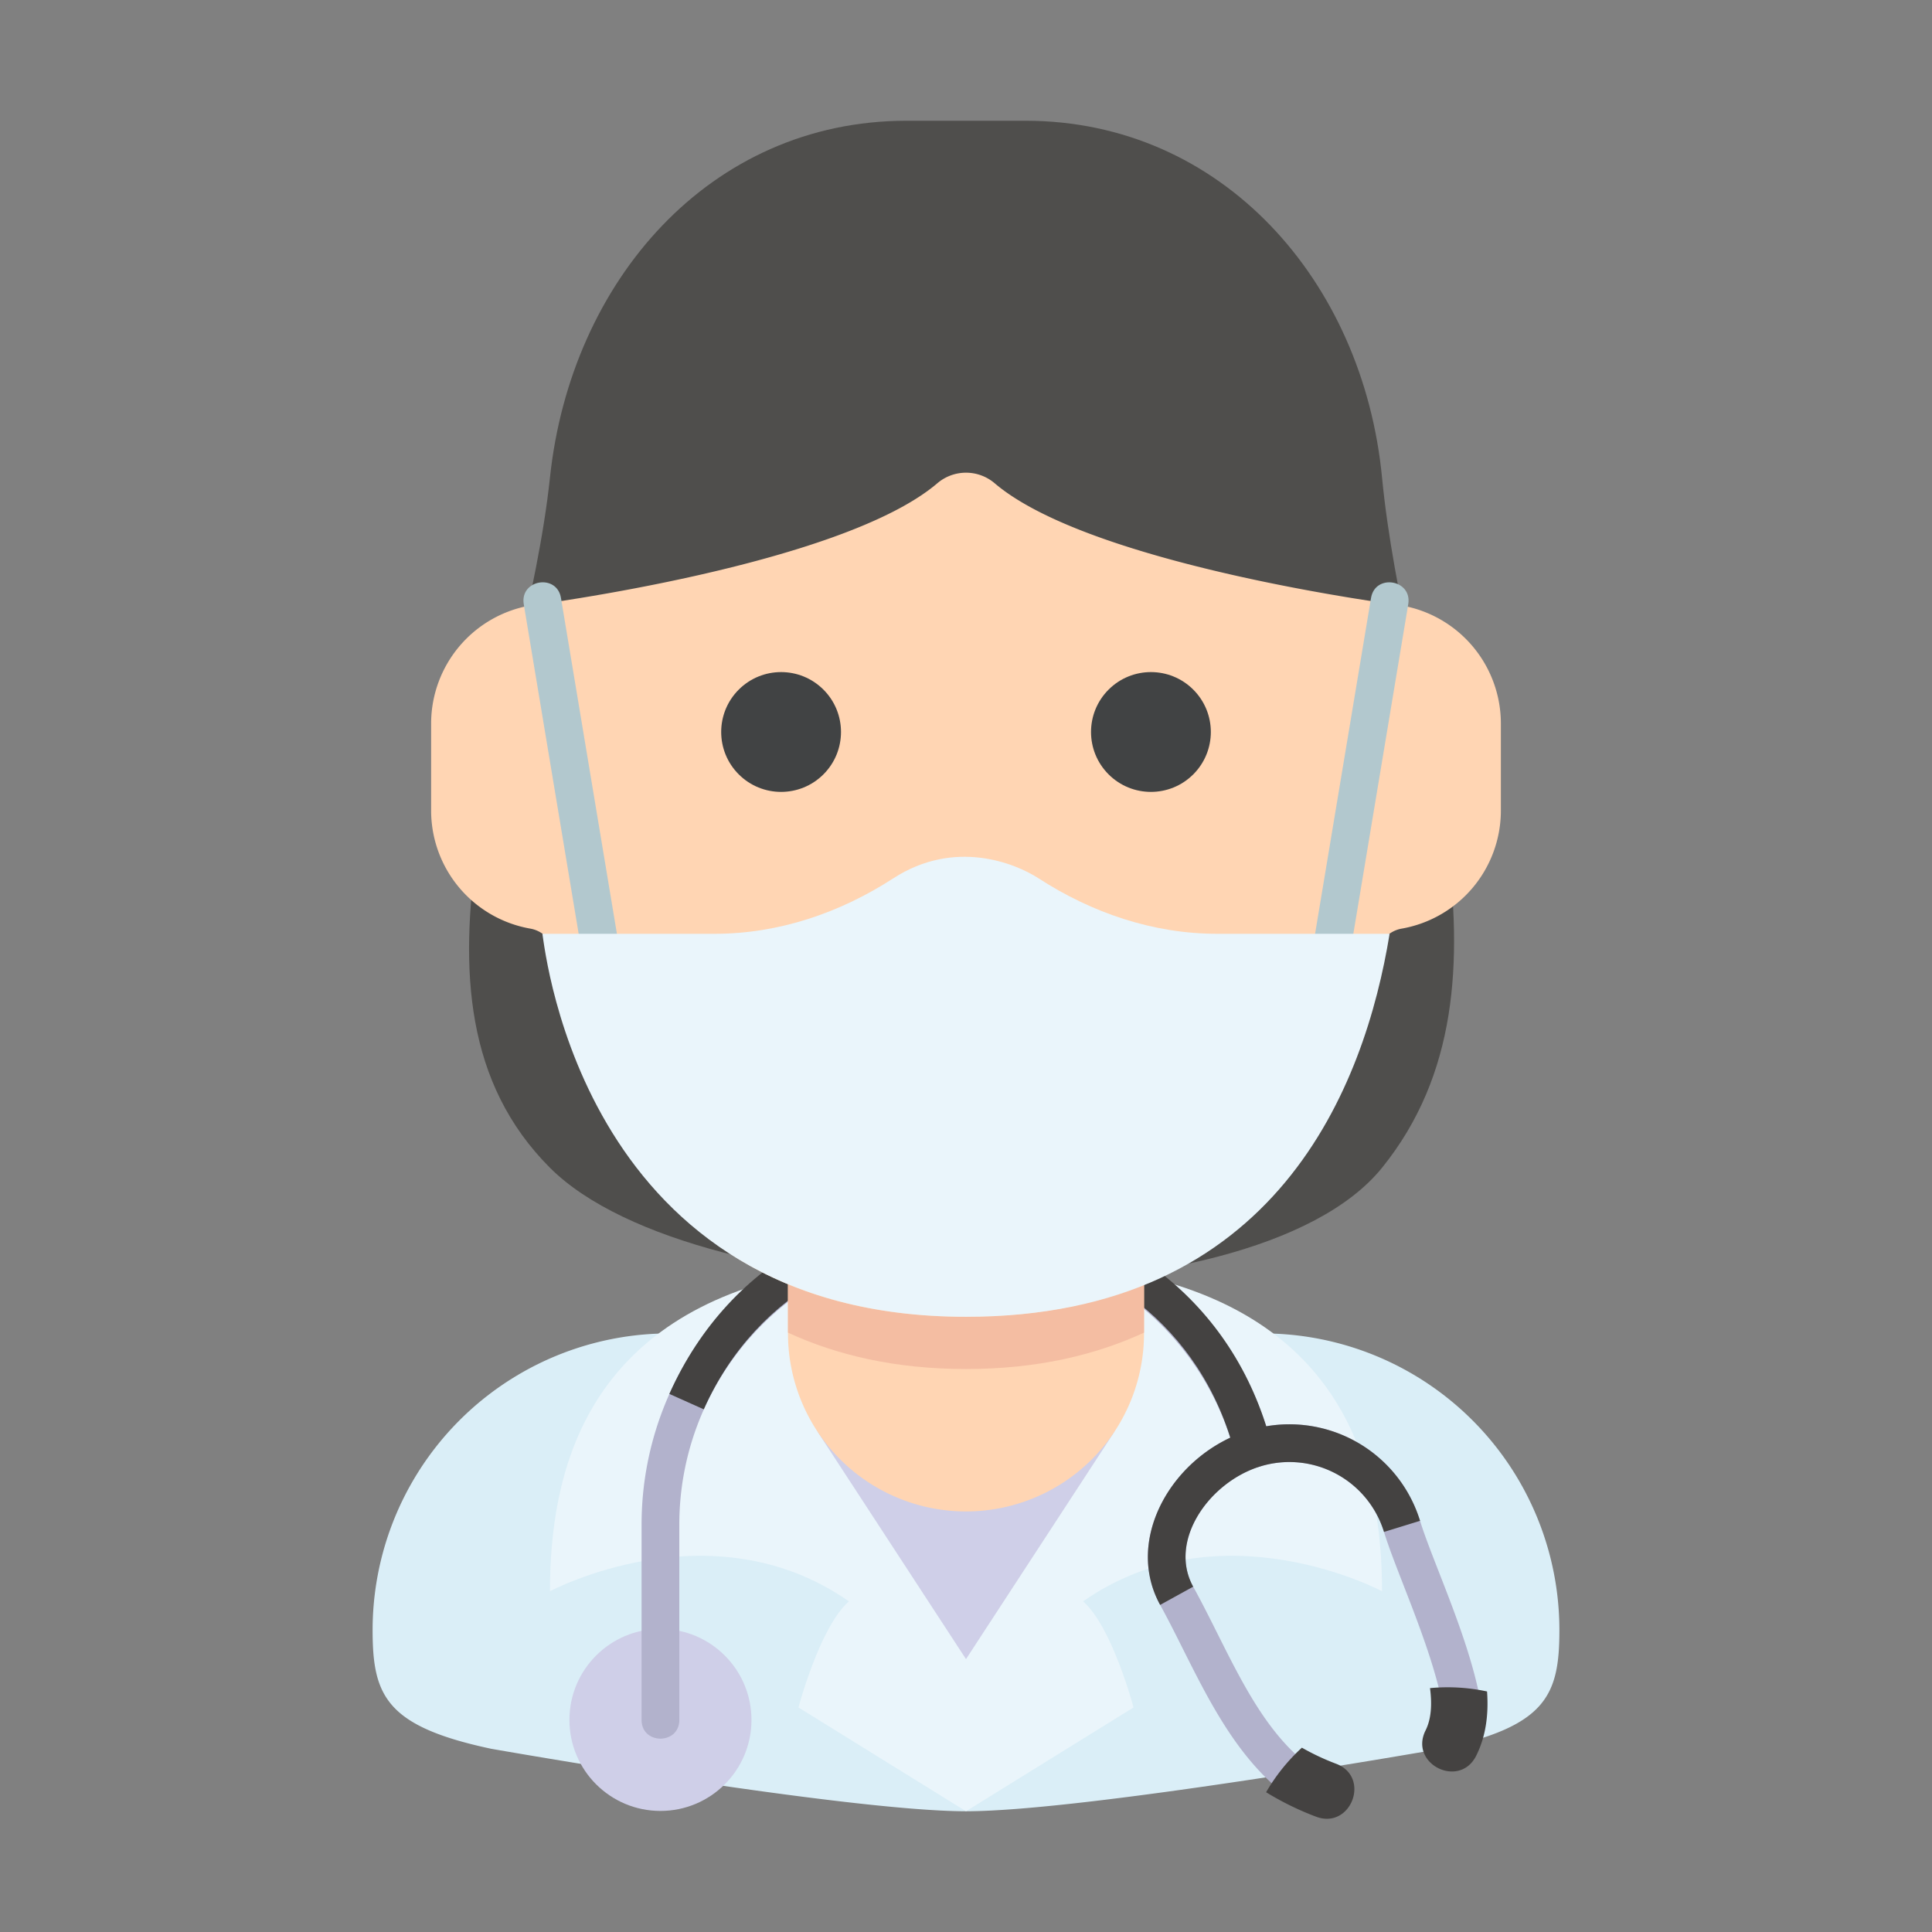 <?xml version="1.0" ?><svg viewBox="0 0 512 512" xmlns="http://www.w3.org/2000/svg"><rect x="0" y="0" width="512" height="512" fill="#808080" stroke="none"/><defs><style>.cls-1{fill:#4f4e4c;}.cls-2{fill:#daeef7;}.cls-3{fill:#cfcfe8;}.cls-4{fill:#eaf5fb;}.cls-5{fill:#b2b2cc;}.cls-6{fill:#444241;}.cls-7{fill:#ffd5b3;}.cls-8{fill:#f4bda2;}.cls-9{fill:#414344;}.cls-10{fill:#b2c8ce;}</style></defs><title/><g id="Flat-Virus"><g data-name="profession job occupation healthcare avatar medical woman people" id="profession_job_occupation_healthcare_avatar_medical_woman_people-2"><path class="cls-1" d="M240.25,32H271.75c52.19,0,89.479,42.55,94.498,94.498,6.082,62.952,39.75,133.787,0,182.979-34.646,42.875-181.517,38.978-220.495,0-44.721-44.721-6.676-120.088,0-182.979C151.262,74.6,188.06,32,240.25,32Z"/><path class="cls-2" d="M334.627,353.37H177.373A78.627,78.627,0,0,0,98.745,431.998c0,17.369,3.505,25.504,31.451,31.451,0,0,94.082,16.551,125.804,16.551s125.804-16.551,125.804-16.551c27.946-5.947,31.451-14.082,31.451-31.451A78.627,78.627,0,0,0,334.627,353.37Z"/><polygon class="cls-3" points="256 450 334.628 363.371 177.372 363.371 256 450"/><path class="cls-4" d="M220.238,353.354V337.935H210.001c-54.877,12.262-64.249,52.138-64.249,83.762,0,0,42.706-22.833,79.223,2.682-7.75,6.766-13.368,28.118-13.368,28.118L256,480V439.683l-39.136-59.96C211.846,370.462,210.272,358.995,220.238,353.354Z"/><path class="cls-4" d="M366.248,421.696c0-31.624-9.371-71.5-64.249-83.762H291.762v15.419c9.966,5.641,8.392,17.108,3.374,26.369L256,439.683V480l44.394-27.504s-5.618-21.352-13.369-28.118C323.541,398.863,366.248,421.696,366.248,421.696Z"/><circle class="cls-3" cx="175.026" cy="455.796" r="24.121"/><path class="cls-5" d="M170.025,455.796V404a84.812,84.812,0,0,1,166.917-21.25c1.653,6.405-8.029,8.909-9.683,2.499A74.812,74.812,0,0,0,180.025,404v51.796C180.025,462.407,170.025,462.415,170.025,455.796Z"/><path class="cls-5" d="M346.929,467.93c-14.306-10.874-21.296-30.344-30.719-47.44-6.708-12.17,4.249-27.706,17.754-31.866a26.23,26.23,0,0,1,32.809,17.355c3.366,10.926,12.243,29.61,15.476,45.51a43.181,43.181,0,0,1,10.461,1.61c-2.546-17.285-12.879-38.694-16.38-50.064a36.224,36.224,0,0,0-45.309-23.968c-19.974,6.152-33.313,28.571-23.568,46.25,9.286,16.847,17.133,38.51,34.205,51.101A43.438,43.438,0,0,1,346.929,467.93Z"/><path class="cls-6" d="M307.452,425.317c-9.683-17.568,3.459-40.056,23.568-46.25a36.224,36.224,0,0,1,45.309,23.968l-9.557,2.944a26.229,26.229,0,0,0-32.808-17.355c-13.511,4.162-24.459,19.705-17.755,31.866Z"/><path class="cls-6" d="M327.259,385.25c-17.688-68.538-112.002-76.018-140.749-11.763l-9.128-4.084c32.758-73.224,139.635-63.861,159.56,13.348Z"/><path class="cls-7" d="M256,400.547a47.176,47.176,0,0,1-47.176-47.176V321.92h94.353v31.451A47.176,47.176,0,0,1,256,400.547Z"/><path class="cls-8" d="M208.823,353.169c12.92,5.951,28.386,9.636,47.176,9.636s34.257-3.686,47.176-9.636V331.355h-94.353Z"/><path class="cls-7" d="M371.346,160.441s-82.116-10.48-107.777-32.397a11.706,11.706,0,0,0-15.137,0c-25.662,21.917-107.777,32.397-107.777,32.397a31.785,31.785,0,0,0-26.401,31.024V215.09A31.78,31.78,0,0,0,140.47,246.082a7.942,7.942,0,0,1,6.52,6.517C152.504,287.01,174.112,348.962,256,348.962S359.496,287.01,365.011,252.599a7.942,7.942,0,0,1,6.52-6.517A31.78,31.78,0,0,0,397.747,215.09V191.465A31.785,31.785,0,0,0,371.346,160.441Z"/><circle class="cls-9" cx="206.998" cy="193.985" r="15.876" transform="translate(-76.54 203.187) rotate(-45)"/><circle class="cls-9" cx="305.009" cy="193.985" r="15.876" transform="translate(-47.833 272.491) rotate(-45)"/><path class="cls-10" d="M348.361,248.358l14.976-89.889c1.088-6.526,10.95-4.88,9.864,1.644L358.225,250.002Z"/><path class="cls-10" d="M153.775,250.002l-14.976-89.889c-1.086-6.524,8.776-8.174,9.864-1.644l14.976,89.889Z"/><path class="cls-4" d="M368.26,247.466H322.538c-16.894,0-33.129-5.517-47.308-14.701-6.197-4.014-22.229-10.535-38.494,0-14.179,9.184-30.415,14.701-47.308,14.701H143.74c.881,5.366,11.194,101.496,112.251,101.496C338.531,348.962,361.717,287.594,368.26,247.466Z"/><path class="cls-6" d="M391.201,465.297c2.534-5.05,3.332-10.819,2.883-17.041a49.669,49.669,0,0,0-15.114-.888c.582,4.404.306,8.246-1.177,11.202C373.341,467.449,386.753,474.154,391.201,465.297Z"/><path class="cls-6" d="M348.765,481.442c9.257,3.489,14.607-10.517,5.301-14.033a63.756,63.756,0,0,1-9.05-4.256A50.147,50.147,0,0,0,335.531,474.96,77.465,77.465,0,0,0,348.765,481.442Z"/></g></g></svg>